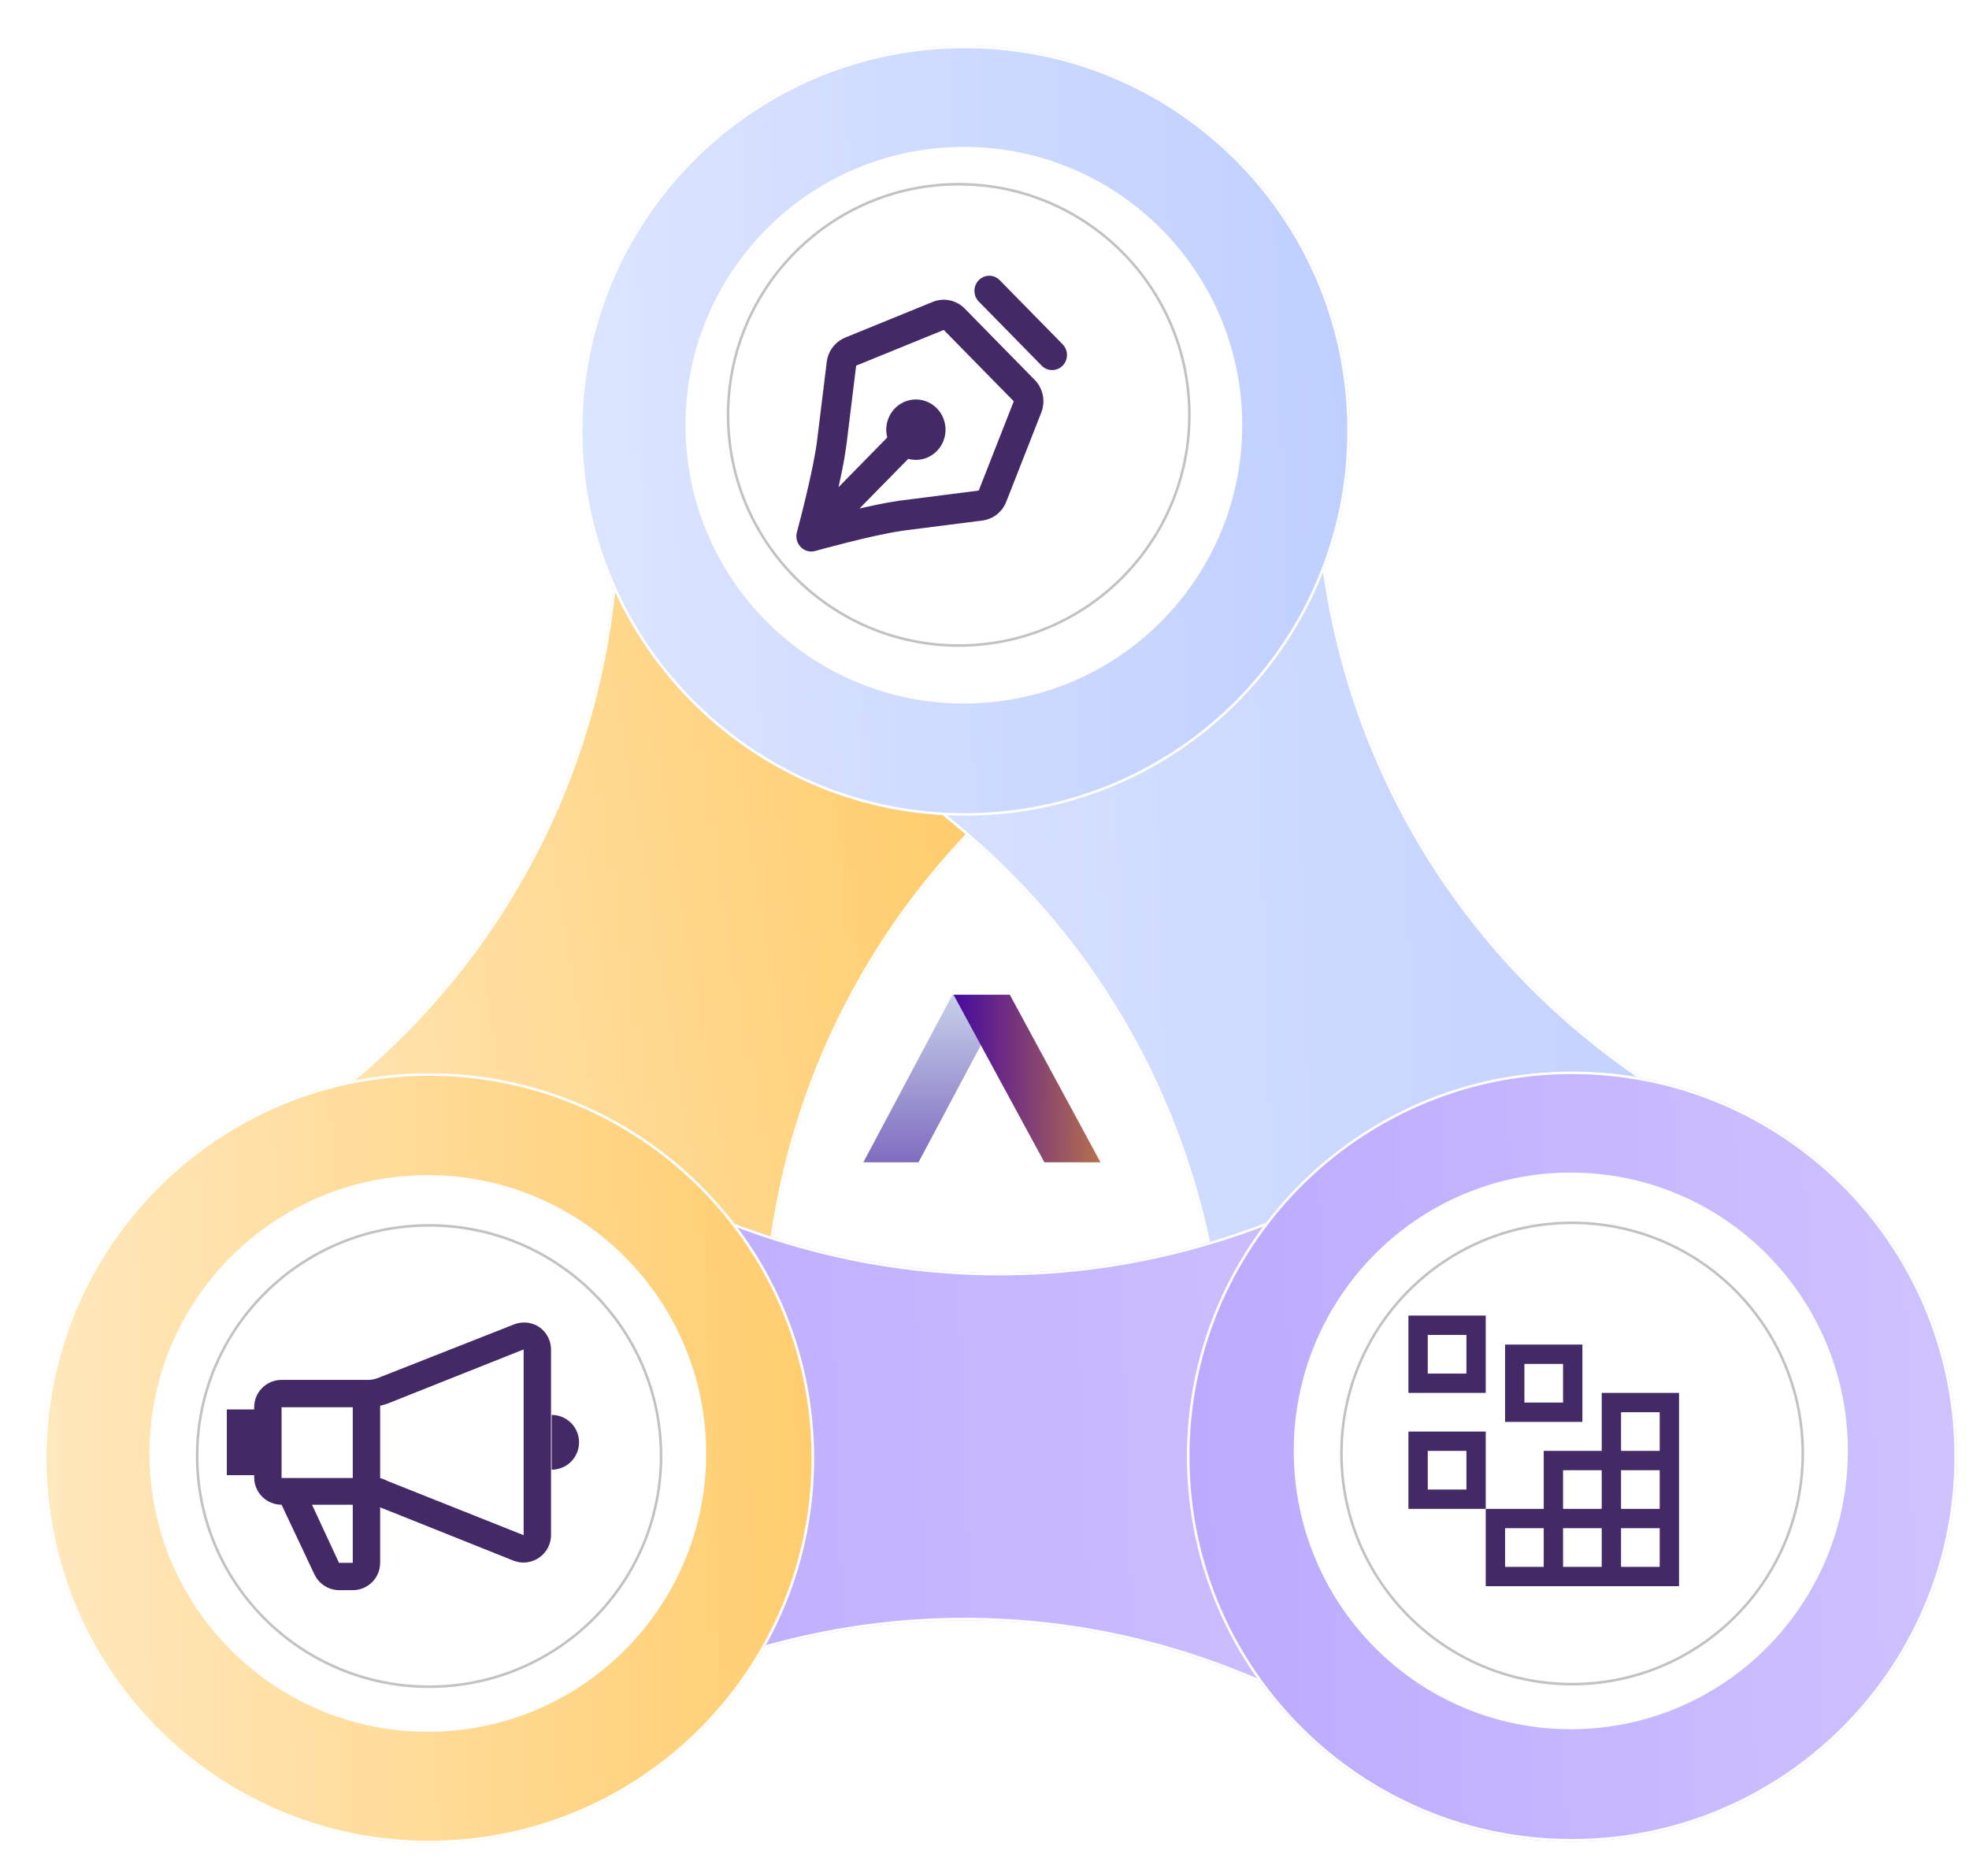 <svg width="764" height="728" viewBox="0 0 764 728" fill="none" xmlns="http://www.w3.org/2000/svg">
<g filter="url(#filter0_d_1_289)">
<path d="M233.876 137.428C297.199 184.67 360.522 231.912 423.845 279.154C400.549 295.02 359.471 327.817 329.974 383.708C284.473 469.949 297.277 552.953 302.468 579.328C225.676 538.219 148.844 497.073 72.052 455.964C94.176 445.765 163.552 410.419 206.668 328.27C251.979 241.922 238.55 160.553 233.876 137.428Z" fill="url(#paint0_linear_1_289)"/>
<path d="M422.987 279.136C399.557 295.174 358.839 327.945 329.532 383.475C284.528 468.772 296.465 550.9 301.779 578.392C225.598 537.61 149.349 496.776 73.168 455.994C96.266 445.249 164.493 409.702 207.111 328.503C251.703 243.524 239.501 163.363 234.617 138.605C297.407 185.449 360.197 232.292 422.987 279.136Z" stroke="white"/>
</g>
<g filter="url(#filter1_d_1_289)">
<path d="M696.228 445.193L474.847 529.841C473.879 501.681 468.206 449.42 436.775 394.598C388.295 309.985 311.328 276.389 286.245 266.674C362.064 223.803 437.919 180.895 513.738 138.024C510.524 162.151 503.223 239.711 549.541 320.075C598.242 404.568 674.15 436.734 696.228 445.193Z" fill="url(#paint1_linear_1_289)"/>
<path d="M513.113 138.951C509.839 164.193 503.326 240.889 549.107 320.324C597.038 403.481 671.275 436.037 694.837 445.189L475.32 529.125C474.28 500.759 468.437 448.817 437.209 394.349C389.26 310.662 313.496 276.801 287.405 266.591C325.01 245.328 362.623 224.056 400.237 202.784C437.866 181.503 475.494 160.222 513.113 138.951Z" stroke="white"/>
</g>
<g filter="url(#filter2_d_1_289)">
<path d="M199.214 684.024C213.946 606.416 228.676 528.771 243.408 451.163C267.875 465.14 315.325 487.697 378.529 489.747C476.003 492.887 544.981 445.016 566.427 428.796C563.106 515.839 559.823 602.919 556.502 689.962C537.657 674.531 475.47 627.628 382.739 624.863C285.273 621.947 218.017 669.689 199.252 684.023L199.214 684.024Z" fill="url(#paint2_linear_1_289)"/>
<path d="M560.964 559.36C559.326 602.558 557.688 645.755 556.04 688.944C536.275 672.877 474.412 627.097 382.753 624.363C286.762 621.492 220.028 667.67 199.942 682.873C207.229 644.484 214.515 606.085 221.802 567.687C229.124 529.102 236.445 490.516 243.768 451.94C268.448 465.963 315.717 488.21 378.513 490.247C474.921 493.353 543.493 446.643 565.887 429.824C564.24 472.997 562.602 516.179 560.964 559.36Z" stroke="white"/>
</g>
<g filter="url(#filter3_d_1_289)">
<path d="M379.12 310.445C461.59 307.83 526.326 238.855 523.711 156.384C521.096 73.913 452.12 9.177 369.65 11.792C287.179 14.407 222.443 83.383 225.058 165.854C227.673 248.325 296.649 313.06 379.12 310.445Z" fill="url(#paint3_linear_1_289)"/>
<path d="M369.665 12.292C451.86 9.686 520.605 74.205 523.211 156.4C525.817 238.594 461.298 307.339 379.104 309.945C296.909 312.551 228.164 248.032 225.558 165.838C222.952 83.643 287.471 14.899 369.665 12.292Z" stroke="white"/>
</g>
<g filter="url(#filter4_d_1_289)">
<path d="M171.212 709.168C253.683 706.553 318.419 637.577 315.804 555.106C313.189 472.636 244.213 407.9 161.742 410.515C79.272 413.13 14.536 482.106 17.151 564.576C19.766 647.047 88.742 711.783 171.212 709.168Z" fill="url(#paint4_linear_1_289)"/>
<path d="M161.758 411.015C243.953 408.409 312.698 472.928 315.304 555.122C317.91 637.317 253.391 706.062 171.196 708.668C89.002 711.274 20.257 646.755 17.651 564.56C15.044 482.366 79.564 413.621 161.758 411.015Z" stroke="white"/>
</g>
<g filter="url(#filter5_d_1_289)">
<path d="M614.667 708.506C697.138 705.891 761.874 636.915 759.259 554.444C756.644 471.974 687.668 407.238 605.198 409.853C522.727 412.468 457.991 481.444 460.606 563.914C463.221 646.385 532.197 711.121 614.667 708.506Z" fill="url(#paint5_linear_1_289)"/>
<path d="M605.213 410.353C687.408 407.746 756.153 472.266 758.759 554.46C761.365 636.655 696.846 705.4 614.651 708.006C532.457 710.612 463.712 646.093 461.106 563.898C458.5 481.704 523.019 412.959 605.213 410.353Z" stroke="white"/>
</g>
<g filter="url(#filter6_d_1_289)">
<circle cx="373.997" cy="160.99" r="108" fill="white"/>
</g>
<g filter="url(#filter7_d_1_289)">
<circle cx="371.997" cy="156.982" r="90" fill="white"/>
<circle cx="371.997" cy="156.982" r="89.5" stroke="#C2C2C2"/>
</g>
<g filter="url(#filter8_d_1_289)">
<ellipse cx="609.497" cy="558.987" rx="107.5" ry="108" fill="white"/>
</g>
<g filter="url(#filter9_d_1_289)">
<circle cx="165.998" cy="559.985" r="108" fill="white"/>
</g>
<g filter="url(#filter10_d_1_289)">
<circle cx="609.997" cy="559.987" r="90" fill="white"/>
<circle cx="609.997" cy="559.987" r="89.5" stroke="#C2C2C2"/>
</g>
<g filter="url(#filter11_d_1_289)">
<ellipse cx="166.498" cy="560.985" rx="90.5" ry="90" fill="white"/>
<path d="M166.498 471.485C216.206 471.485 256.498 511.558 256.498 560.985C256.498 610.412 216.206 650.485 166.498 650.485C116.789 650.485 76.498 610.412 76.498 560.985C76.498 511.558 116.789 471.485 166.498 471.485Z" stroke="#C2C2C2"/>
</g>
<g filter="url(#filter12_d_1_289)">
<path d="M579.989 513.982V528.982H564.989V513.982H579.989ZM557.489 506.482V536.482H587.489V506.482H557.489ZM617.489 525.232V540.232H602.489V525.232H617.489ZM594.989 517.732V547.732H624.989V517.732H594.989ZM579.989 558.982V573.982H564.989V558.982H579.989ZM557.489 551.482V581.482H587.489V551.482H557.489Z" fill="#432A66"/>
<path d="M632.489 536.482V558.982H609.989V581.482H587.489V611.482H662.489V536.482H632.489ZM617.489 566.482H632.489V581.482H617.489V566.482ZM609.989 603.982H594.989V588.982H609.989V603.982ZM632.489 603.982H617.489V588.982H632.489V603.982ZM654.989 603.982H639.989V588.982H654.989V603.982ZM654.989 581.482H639.989V566.482H654.989V581.482ZM639.989 558.982V543.982H654.989V558.982H639.989Z" fill="#432A66"/>
</g>
<g filter="url(#filter13_d_1_289)">
<path d="M217.127 510.859C215.666 509.914 213.995 509.342 212.26 509.193C210.526 509.045 208.782 509.325 207.182 510.009L154.737 530.664C153.497 531.173 152.168 531.433 150.827 531.429H117.252C114.434 531.429 111.732 532.548 109.739 534.541C107.746 536.533 106.627 539.236 106.627 542.054V542.904H96.002V568.404H106.627V569.509C106.694 572.282 107.842 574.92 109.828 576.858C111.813 578.795 114.478 579.88 117.252 579.879L130.002 606.909C130.865 608.729 132.225 610.269 133.924 611.351C135.623 612.434 137.592 613.015 139.607 613.029H144.962C147.765 613.006 150.446 611.877 152.42 609.887C154.394 607.897 155.502 605.207 155.502 602.404V580.899L207.182 601.554C208.455 602.054 209.809 602.313 211.177 602.319C213.299 602.28 215.364 601.631 217.127 600.449C218.525 599.505 219.678 598.242 220.491 596.764C221.304 595.285 221.753 593.635 221.802 591.949V519.614C221.794 517.884 221.364 516.183 220.55 514.657C219.735 513.131 218.56 511.827 217.127 510.859ZM144.877 542.054V569.509H117.252V542.054H144.877ZM144.877 602.404H139.522L129.067 579.879H144.877V602.404ZM158.647 570.784C157.638 570.269 156.585 569.842 155.502 569.509V541.459C156.575 541.236 157.627 540.923 158.647 540.524L211.177 519.614V591.694L158.647 570.784ZM222.057 545.029V566.279C224.875 566.279 227.577 565.159 229.57 563.167C231.563 561.174 232.682 558.472 232.682 555.654C232.682 552.836 231.563 550.133 229.57 548.141C227.577 546.148 224.875 545.029 222.057 545.029Z" fill="#432A66"/>
</g>
<g filter="url(#filter14_d_1_289)">
<path d="M374.924 113.14C376.858 112.352 378.967 112.115 381.023 112.453C383.08 112.792 385.008 113.693 386.601 115.062L387.326 115.736L414.487 143.418C415.962 144.92 417.009 146.802 417.515 148.863C418.021 150.925 417.968 153.087 417.362 155.12L417.034 156.058L403.436 190.708C402.673 192.647 401.415 194.344 399.793 195.622C398.17 196.899 396.242 197.711 394.208 197.974L365.005 201.695C364.254 201.785 363.468 201.894 362.648 202.023L360.095 202.445L358.761 202.691L354.604 203.512L351.758 204.133L347.475 205.111L341.984 206.448L333.061 208.768L329.346 209.788C328.409 210.05 327.422 210.069 326.476 209.842C325.529 209.615 324.654 209.149 323.93 208.488C323.207 207.827 322.657 206.991 322.333 206.057C322.008 205.123 321.919 204.121 322.073 203.143L322.268 202.287L323.965 195.771L325.483 189.63L326.793 184.033L327.754 179.668L328.357 176.761L329.168 172.53L329.628 169.852L329.996 167.344L333.791 136.404C334.03 134.494 334.727 132.674 335.82 131.104C336.913 129.534 338.368 128.263 340.058 127.403L340.926 126.998L374.924 113.14ZM379.19 124.022L345.198 137.88L341.84 165.258L341.564 167.579C341 171.889 340.261 176.175 339.351 180.424L338.367 185.029L357.272 165.762C356.617 163.27 356.787 160.627 357.755 158.243C358.724 155.86 360.437 153.868 362.629 152.578C364.822 151.288 367.37 150.771 369.88 151.108C372.39 151.445 374.721 152.616 376.511 154.44C378.301 156.265 379.45 158.64 379.78 161.198C380.111 163.756 379.604 166.354 378.338 168.588C377.072 170.822 375.118 172.569 372.779 173.556C370.44 174.543 367.847 174.716 365.402 174.048L346.497 193.315L348.751 192.806L353.259 191.839C356.068 191.254 358.892 190.746 361.728 190.315L392.759 186.354L406.357 151.71L379.19 124.022ZM392.776 104.719C393.766 103.709 395.082 103.102 396.48 103.011C397.877 102.921 399.259 103.353 400.366 104.227L400.906 104.719L425.296 129.577C426.338 130.629 426.946 132.047 426.996 133.541C427.046 135.036 426.533 136.493 425.564 137.614C424.594 138.736 423.24 139.437 421.78 139.575C420.319 139.713 418.862 139.276 417.707 138.355L417.166 137.863L392.776 113.005C391.698 111.906 391.093 110.416 391.093 108.862C391.093 107.308 391.698 105.818 392.776 104.719Z" fill="#432A66"/>
</g>
<path d="M381.574 403.693L356.393 451H335L369.561 386H391L381.574 403.693Z" fill="url(#paint6_linear_1_289)"/>
<path d="M379.573 403.693L405.239 451H427L391.831 386H370L379.575 403.693H379.573Z" fill="url(#paint7_linear_1_289)"/>
<defs>
<filter id="filter0_d_1_289" x="68.052" y="137.428" width="359.793" height="449.9" filterUnits="userSpaceOnUse" color-interpolation-filters="sRGB">
<feFlood flood-opacity="0" result="BackgroundImageFix"/>
<feColorMatrix in="SourceAlpha" type="matrix" values="0 0 0 0 0 0 0 0 0 0 0 0 0 0 0 0 0 0 127 0" result="hardAlpha"/>
<feOffset dy="4"/>
<feGaussianBlur stdDeviation="2"/>
<feComposite in2="hardAlpha" operator="out"/>
<feColorMatrix type="matrix" values="0 0 0 0 0 0 0 0 0 0 0 0 0 0 0 0 0 0 0.25 0"/>
<feBlend mode="normal" in2="BackgroundImageFix" result="effect1_dropShadow_1_289"/>
<feBlend mode="normal" in="SourceGraphic" in2="effect1_dropShadow_1_289" result="shape"/>
</filter>
<filter id="filter1_d_1_289" x="282.245" y="138.024" width="417.983" height="399.817" filterUnits="userSpaceOnUse" color-interpolation-filters="sRGB">
<feFlood flood-opacity="0" result="BackgroundImageFix"/>
<feColorMatrix in="SourceAlpha" type="matrix" values="0 0 0 0 0 0 0 0 0 0 0 0 0 0 0 0 0 0 127 0" result="hardAlpha"/>
<feOffset dy="4"/>
<feGaussianBlur stdDeviation="2"/>
<feComposite in2="hardAlpha" operator="out"/>
<feColorMatrix type="matrix" values="0 0 0 0 0 0 0 0 0 0 0 0 0 0 0 0 0 0 0.25 0"/>
<feBlend mode="normal" in2="BackgroundImageFix" result="effect1_dropShadow_1_289"/>
<feBlend mode="normal" in="SourceGraphic" in2="effect1_dropShadow_1_289" result="shape"/>
</filter>
<filter id="filter2_d_1_289" x="195.214" y="428.795" width="375.213" height="269.167" filterUnits="userSpaceOnUse" color-interpolation-filters="sRGB">
<feFlood flood-opacity="0" result="BackgroundImageFix"/>
<feColorMatrix in="SourceAlpha" type="matrix" values="0 0 0 0 0 0 0 0 0 0 0 0 0 0 0 0 0 0 127 0" result="hardAlpha"/>
<feOffset dy="4"/>
<feGaussianBlur stdDeviation="2"/>
<feComposite in2="hardAlpha" operator="out"/>
<feColorMatrix type="matrix" values="0 0 0 0 0 0 0 0 0 0 0 0 0 0 0 0 0 0 0.25 0"/>
<feBlend mode="normal" in2="BackgroundImageFix" result="effect1_dropShadow_1_289"/>
<feBlend mode="normal" in="SourceGraphic" in2="effect1_dropShadow_1_289" result="shape"/>
</filter>
<filter id="filter3_d_1_289" x="220.981" y="11.716" width="306.806" height="308.806" filterUnits="userSpaceOnUse" color-interpolation-filters="sRGB">
<feFlood flood-opacity="0" result="BackgroundImageFix"/>
<feColorMatrix in="SourceAlpha" type="matrix" values="0 0 0 0 0 0 0 0 0 0 0 0 0 0 0 0 0 0 127 0" result="hardAlpha"/>
<feOffset dy="6"/>
<feGaussianBlur stdDeviation="2"/>
<feComposite in2="hardAlpha" operator="out"/>
<feColorMatrix type="matrix" values="0 0 0 0 0 0 0 0 0 0 0 0 0 0 0 0 0 0 0.25 0"/>
<feBlend mode="normal" in2="BackgroundImageFix" result="effect1_dropShadow_1_289"/>
<feBlend mode="normal" in="SourceGraphic" in2="effect1_dropShadow_1_289" result="shape"/>
</filter>
<filter id="filter4_d_1_289" x="13.074" y="410.438" width="306.806" height="308.806" filterUnits="userSpaceOnUse" color-interpolation-filters="sRGB">
<feFlood flood-opacity="0" result="BackgroundImageFix"/>
<feColorMatrix in="SourceAlpha" type="matrix" values="0 0 0 0 0 0 0 0 0 0 0 0 0 0 0 0 0 0 127 0" result="hardAlpha"/>
<feOffset dy="6"/>
<feGaussianBlur stdDeviation="2"/>
<feComposite in2="hardAlpha" operator="out"/>
<feColorMatrix type="matrix" values="0 0 0 0 0 0 0 0 0 0 0 0 0 0 0 0 0 0 0.25 0"/>
<feBlend mode="normal" in2="BackgroundImageFix" result="effect1_dropShadow_1_289"/>
<feBlend mode="normal" in="SourceGraphic" in2="effect1_dropShadow_1_289" result="shape"/>
</filter>
<filter id="filter5_d_1_289" x="456.529" y="409.776" width="306.806" height="308.806" filterUnits="userSpaceOnUse" color-interpolation-filters="sRGB">
<feFlood flood-opacity="0" result="BackgroundImageFix"/>
<feColorMatrix in="SourceAlpha" type="matrix" values="0 0 0 0 0 0 0 0 0 0 0 0 0 0 0 0 0 0 127 0" result="hardAlpha"/>
<feOffset dy="6"/>
<feGaussianBlur stdDeviation="2"/>
<feComposite in2="hardAlpha" operator="out"/>
<feColorMatrix type="matrix" values="0 0 0 0 0 0 0 0 0 0 0 0 0 0 0 0 0 0 0.25 0"/>
<feBlend mode="normal" in2="BackgroundImageFix" result="effect1_dropShadow_1_289"/>
<feBlend mode="normal" in="SourceGraphic" in2="effect1_dropShadow_1_289" result="shape"/>
</filter>
<filter id="filter6_d_1_289" x="261.997" y="52.99" width="224" height="224" filterUnits="userSpaceOnUse" color-interpolation-filters="sRGB">
<feFlood flood-opacity="0" result="BackgroundImageFix"/>
<feColorMatrix in="SourceAlpha" type="matrix" values="0 0 0 0 0 0 0 0 0 0 0 0 0 0 0 0 0 0 127 0" result="hardAlpha"/>
<feOffset dy="4"/>
<feGaussianBlur stdDeviation="2"/>
<feComposite in2="hardAlpha" operator="out"/>
<feColorMatrix type="matrix" values="0 0 0 0 0 0 0 0 0 0 0 0 0 0 0 0 0 0 0.25 0"/>
<feBlend mode="normal" in2="BackgroundImageFix" result="effect1_dropShadow_1_289"/>
<feBlend mode="normal" in="SourceGraphic" in2="effect1_dropShadow_1_289" result="shape"/>
</filter>
<filter id="filter7_d_1_289" x="277.997" y="66.982" width="188" height="188" filterUnits="userSpaceOnUse" color-interpolation-filters="sRGB">
<feFlood flood-opacity="0" result="BackgroundImageFix"/>
<feColorMatrix in="SourceAlpha" type="matrix" values="0 0 0 0 0 0 0 0 0 0 0 0 0 0 0 0 0 0 127 0" result="hardAlpha"/>
<feOffset dy="4"/>
<feGaussianBlur stdDeviation="2"/>
<feComposite in2="hardAlpha" operator="out"/>
<feColorMatrix type="matrix" values="0 0 0 0 0 0 0 0 0 0 0 0 0 0 0 0 0 0 0.25 0"/>
<feBlend mode="normal" in2="BackgroundImageFix" result="effect1_dropShadow_1_289"/>
<feBlend mode="normal" in="SourceGraphic" in2="effect1_dropShadow_1_289" result="shape"/>
</filter>
<filter id="filter8_d_1_289" x="497.997" y="450.987" width="223" height="224" filterUnits="userSpaceOnUse" color-interpolation-filters="sRGB">
<feFlood flood-opacity="0" result="BackgroundImageFix"/>
<feColorMatrix in="SourceAlpha" type="matrix" values="0 0 0 0 0 0 0 0 0 0 0 0 0 0 0 0 0 0 127 0" result="hardAlpha"/>
<feOffset dy="4"/>
<feGaussianBlur stdDeviation="2"/>
<feComposite in2="hardAlpha" operator="out"/>
<feColorMatrix type="matrix" values="0 0 0 0 0 0 0 0 0 0 0 0 0 0 0 0 0 0 0.25 0"/>
<feBlend mode="normal" in2="BackgroundImageFix" result="effect1_dropShadow_1_289"/>
<feBlend mode="normal" in="SourceGraphic" in2="effect1_dropShadow_1_289" result="shape"/>
</filter>
<filter id="filter9_d_1_289" x="53.998" y="451.985" width="224" height="224" filterUnits="userSpaceOnUse" color-interpolation-filters="sRGB">
<feFlood flood-opacity="0" result="BackgroundImageFix"/>
<feColorMatrix in="SourceAlpha" type="matrix" values="0 0 0 0 0 0 0 0 0 0 0 0 0 0 0 0 0 0 127 0" result="hardAlpha"/>
<feOffset dy="4"/>
<feGaussianBlur stdDeviation="2"/>
<feComposite in2="hardAlpha" operator="out"/>
<feColorMatrix type="matrix" values="0 0 0 0 0 0 0 0 0 0 0 0 0 0 0 0 0 0 0.25 0"/>
<feBlend mode="normal" in2="BackgroundImageFix" result="effect1_dropShadow_1_289"/>
<feBlend mode="normal" in="SourceGraphic" in2="effect1_dropShadow_1_289" result="shape"/>
</filter>
<filter id="filter10_d_1_289" x="515.997" y="469.987" width="188" height="188" filterUnits="userSpaceOnUse" color-interpolation-filters="sRGB">
<feFlood flood-opacity="0" result="BackgroundImageFix"/>
<feColorMatrix in="SourceAlpha" type="matrix" values="0 0 0 0 0 0 0 0 0 0 0 0 0 0 0 0 0 0 127 0" result="hardAlpha"/>
<feOffset dy="4"/>
<feGaussianBlur stdDeviation="2"/>
<feComposite in2="hardAlpha" operator="out"/>
<feColorMatrix type="matrix" values="0 0 0 0 0 0 0 0 0 0 0 0 0 0 0 0 0 0 0.25 0"/>
<feBlend mode="normal" in2="BackgroundImageFix" result="effect1_dropShadow_1_289"/>
<feBlend mode="normal" in="SourceGraphic" in2="effect1_dropShadow_1_289" result="shape"/>
</filter>
<filter id="filter11_d_1_289" x="71.998" y="470.985" width="189" height="188" filterUnits="userSpaceOnUse" color-interpolation-filters="sRGB">
<feFlood flood-opacity="0" result="BackgroundImageFix"/>
<feColorMatrix in="SourceAlpha" type="matrix" values="0 0 0 0 0 0 0 0 0 0 0 0 0 0 0 0 0 0 127 0" result="hardAlpha"/>
<feOffset dy="4"/>
<feGaussianBlur stdDeviation="2"/>
<feComposite in2="hardAlpha" operator="out"/>
<feColorMatrix type="matrix" values="0 0 0 0 0 0 0 0 0 0 0 0 0 0 0 0 0 0 0.25 0"/>
<feBlend mode="normal" in2="BackgroundImageFix" result="effect1_dropShadow_1_289"/>
<feBlend mode="normal" in="SourceGraphic" in2="effect1_dropShadow_1_289" result="shape"/>
</filter>
<filter id="filter12_d_1_289" x="528.989" y="492.982" width="141" height="140" filterUnits="userSpaceOnUse" color-interpolation-filters="sRGB">
<feFlood flood-opacity="0" result="BackgroundImageFix"/>
<feColorMatrix in="SourceAlpha" type="matrix" values="0 0 0 0 0 0 0 0 0 0 0 0 0 0 0 0 0 0 127 0" result="hardAlpha"/>
<feOffset dx="-11" dy="4"/>
<feGaussianBlur stdDeviation="5"/>
<feComposite in2="hardAlpha" operator="out"/>
<feColorMatrix type="matrix" values="0 0 0 0 0 0 0 0 0 0 0 0 0 0 0 0 0 0 0.25 0"/>
<feBlend mode="normal" in2="BackgroundImageFix" result="effect1_dropShadow_1_289"/>
<feBlend mode="normal" in="SourceGraphic" in2="effect1_dropShadow_1_289" result="shape"/>
</filter>
<filter id="filter13_d_1_289" x="79.702" y="488.709" width="153.28" height="152.6" filterUnits="userSpaceOnUse" color-interpolation-filters="sRGB">
<feFlood flood-opacity="0" result="BackgroundImageFix"/>
<feColorMatrix in="SourceAlpha" type="matrix" values="0 0 0 0 0 0 0 0 0 0 0 0 0 0 0 0 0 0 127 0" result="hardAlpha"/>
<feOffset dx="-8" dy="4"/>
<feGaussianBlur stdDeviation="4.15"/>
<feComposite in2="hardAlpha" operator="out"/>
<feColorMatrix type="matrix" values="0 0 0 0 0 0 0 0 0 0 0 0 0 0 0 0 0 0 0.25 0"/>
<feBlend mode="normal" in2="BackgroundImageFix" result="effect1_dropShadow_1_289"/>
<feBlend mode="normal" in="SourceGraphic" in2="effect1_dropShadow_1_289" result="shape"/>
</filter>
<filter id="filter14_d_1_289" x="299" y="96.999" width="128" height="127" filterUnits="userSpaceOnUse" color-interpolation-filters="sRGB">
<feFlood flood-opacity="0" result="BackgroundImageFix"/>
<feColorMatrix in="SourceAlpha" type="matrix" values="0 0 0 0 0 0 0 0 0 0 0 0 0 0 0 0 0 0 127 0" result="hardAlpha"/>
<feOffset dx="-13" dy="4"/>
<feGaussianBlur stdDeviation="5"/>
<feComposite in2="hardAlpha" operator="out"/>
<feColorMatrix type="matrix" values="0 0 0 0 0 0 0 0 0 0 0 0 0 0 0 0 0 0 0.25 0"/>
<feBlend mode="normal" in2="BackgroundImageFix" result="effect1_dropShadow_1_289"/>
<feBlend mode="normal" in="SourceGraphic" in2="effect1_dropShadow_1_289" result="shape"/>
</filter>
<linearGradient id="paint0_linear_1_289" x1="365.499" y1="316.491" x2="69.157" y2="364.688" gradientUnits="userSpaceOnUse">
<stop stop-color="#FFCD6E"/>
<stop offset="1" stop-color="#FFE8BD"/>
</linearGradient>
<linearGradient id="paint1_linear_1_289" x1="288.584" y1="340.456" x2="692.501" y2="327.648" gradientUnits="userSpaceOnUse">
<stop stop-color="#DCE5FF"/>
<stop offset="1" stop-color="#BFCFFF"/>
</linearGradient>
<linearGradient id="paint2_linear_1_289" x1="176.883" y1="571.573" x2="570.558" y2="559.091" gradientUnits="userSpaceOnUse">
<stop stop-color="#BAA9FF"/>
<stop offset="1" stop-color="#CEC2FF"/>
</linearGradient>
<linearGradient id="paint3_linear_1_289" x1="225.058" y1="165.854" x2="523.711" y2="156.384" gradientUnits="userSpaceOnUse">
<stop stop-color="#DCE5FF"/>
<stop offset="1" stop-color="#BFCFFF"/>
</linearGradient>
<linearGradient id="paint4_linear_1_289" x1="315.804" y1="555.107" x2="17.151" y2="564.576" gradientUnits="userSpaceOnUse">
<stop stop-color="#FFCD6E"/>
<stop offset="1" stop-color="#FFE8BD"/>
</linearGradient>
<linearGradient id="paint5_linear_1_289" x1="445.673" y1="564.388" x2="759.259" y2="554.444" gradientUnits="userSpaceOnUse">
<stop stop-color="#BAA9FF"/>
<stop offset="1" stop-color="#CEC2FF"/>
</linearGradient>
<linearGradient id="paint6_linear_1_289" x1="363" y1="386.002" x2="363" y2="451.002" gradientUnits="userSpaceOnUse">
<stop stop-color="#C7D0EA"/>
<stop offset="1" stop-color="#7F6DC0"/>
</linearGradient>
<linearGradient id="paint7_linear_1_289" x1="370.029" y1="418.447" x2="460.725" y2="418.625" gradientUnits="userSpaceOnUse">
<stop stop-color="#47099F"/>
<stop offset="1" stop-color="#F8AD1D"/>
</linearGradient>
</defs>
</svg>
